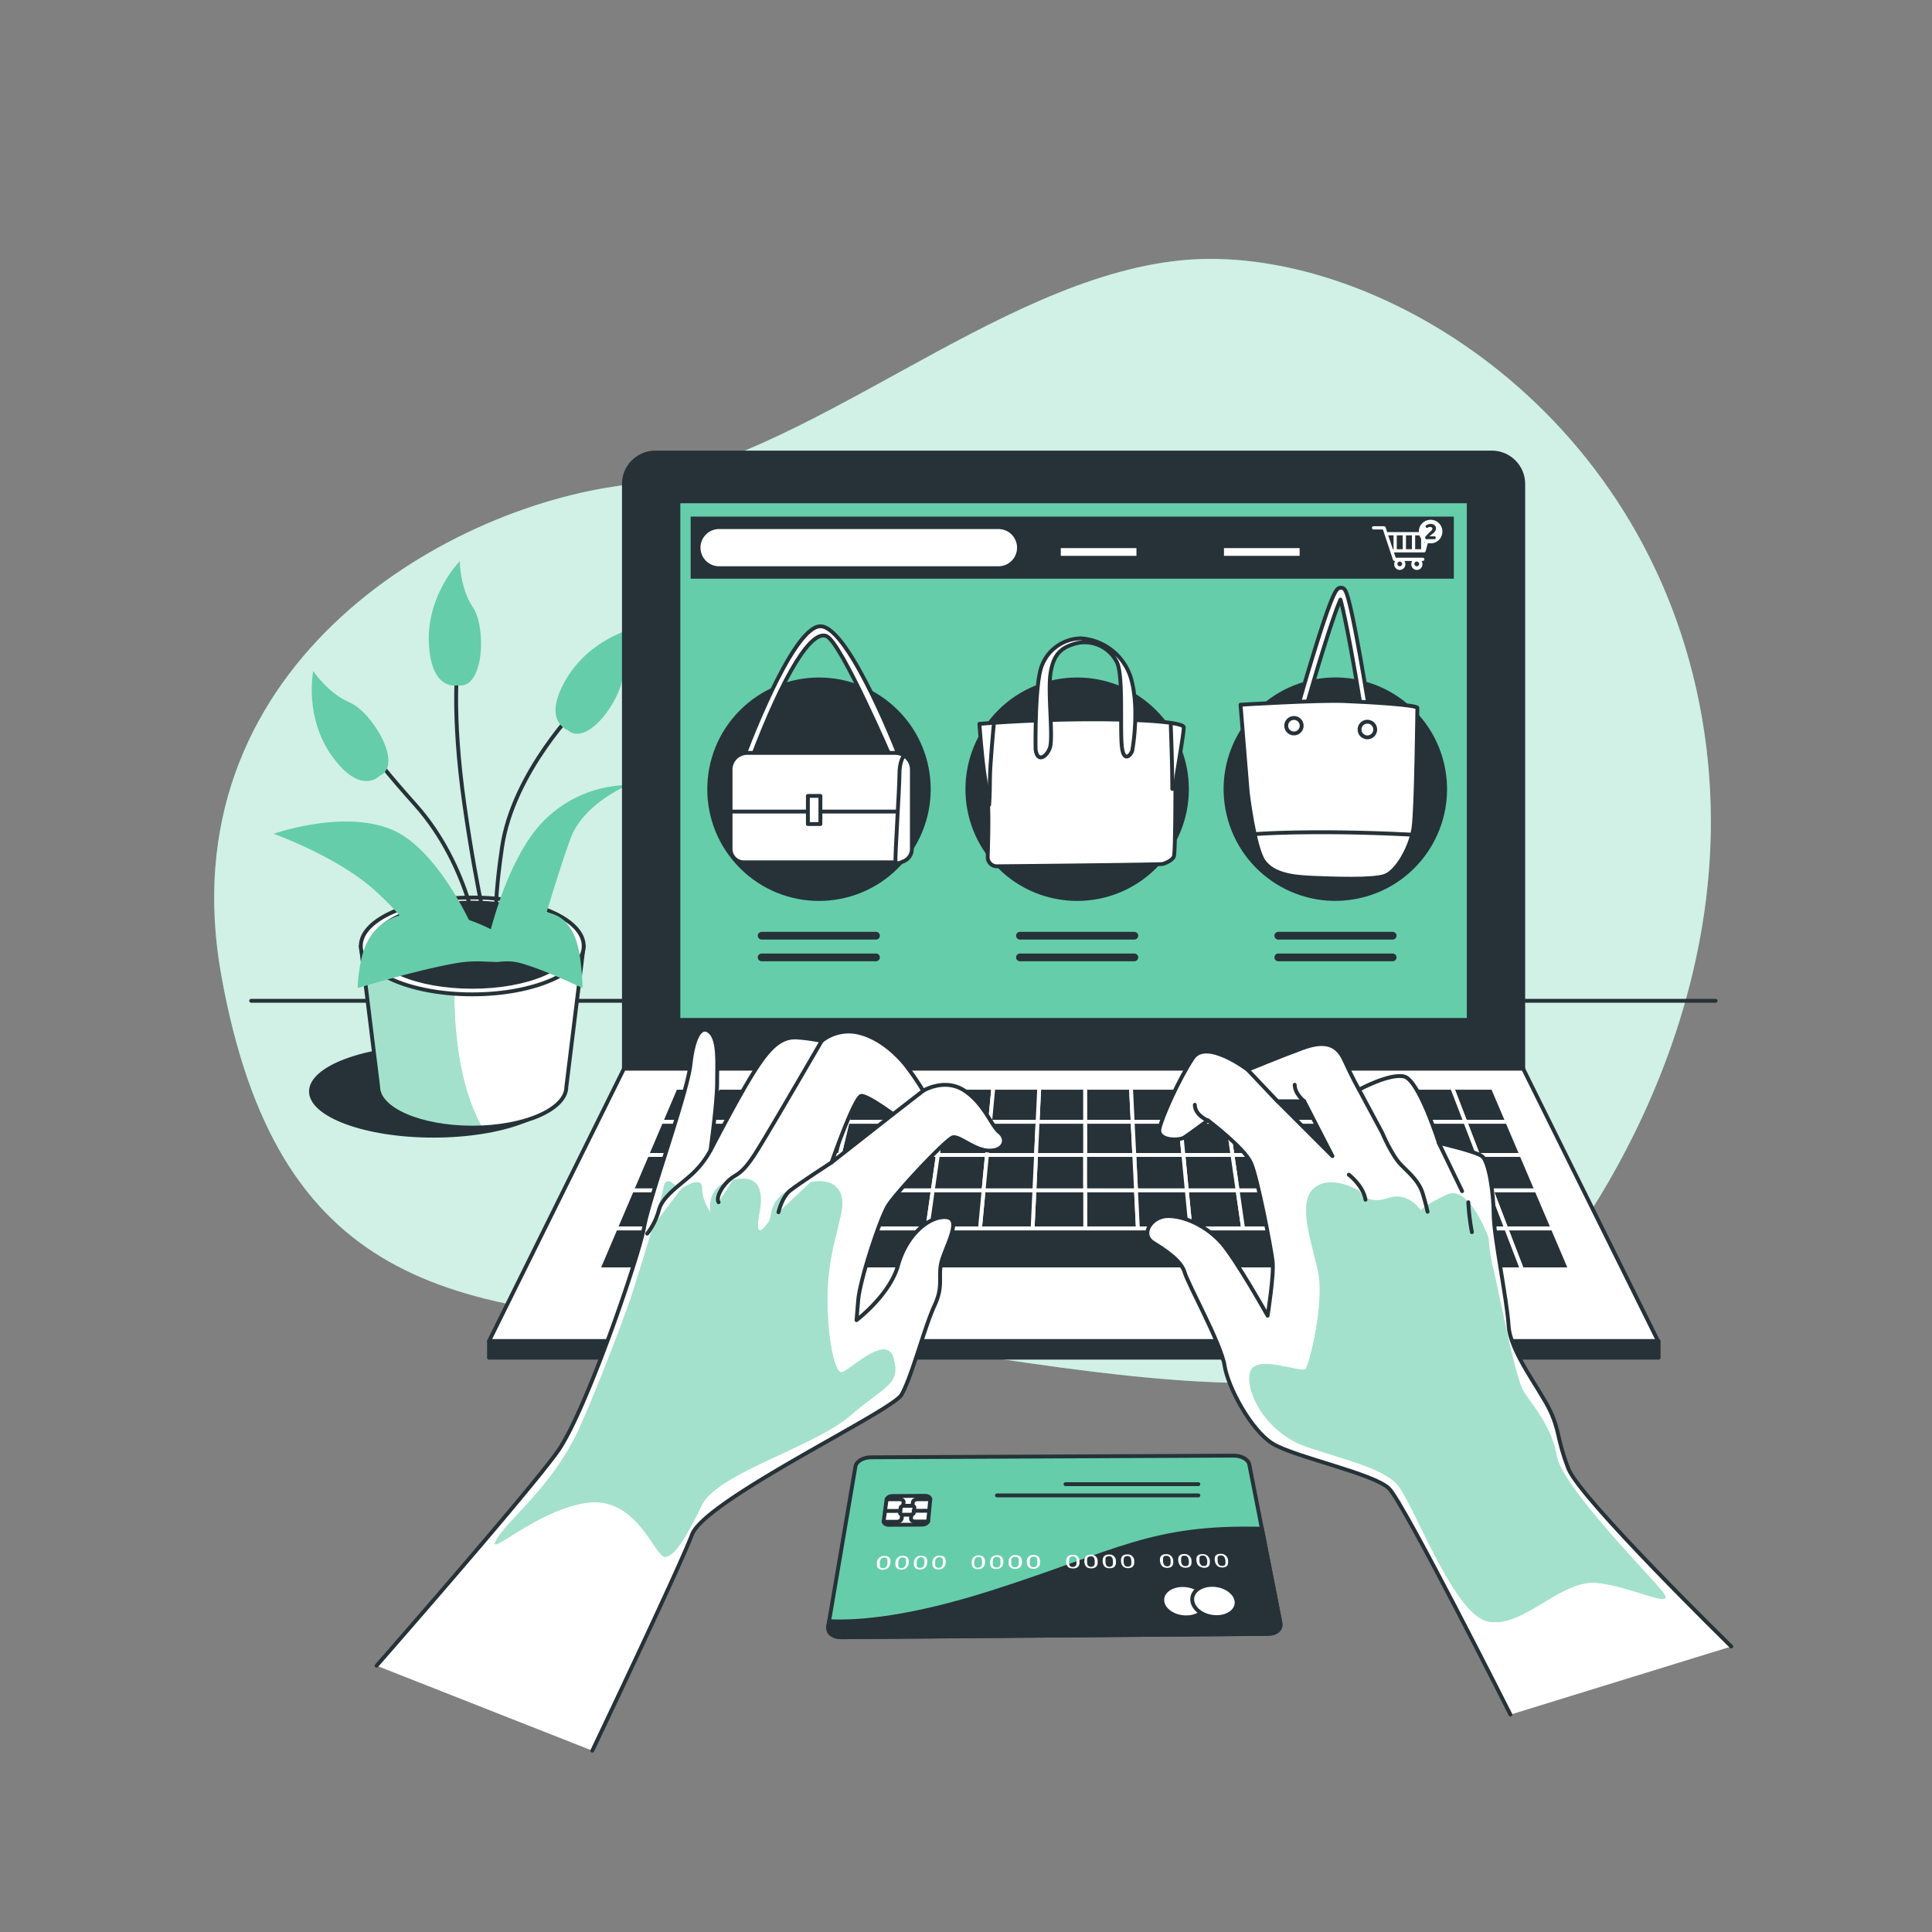 <svg xmlns="http://www.w3.org/2000/svg" xmlns:xlink="http://www.w3.org/1999/xlink" viewBox="0 0 500 500"><rect x="0" y="0" width="500" height="500" fill="#808080" stroke="none"/><defs><clipPath id="freepik--clip-path--inject-8"><path d="M93.38,244.81l4.49,36.44c0,5.84,10.9,10.58,24.35,10.58s24.35-4.74,24.35-10.58l4.49-36.44Z" style="fill:#fff;stroke:#263238;stroke-linecap:round;stroke-linejoin:round"></path></clipPath></defs><g id="freepik--background-simple--inject-8"><path d="M399.94,329.83s54.54-63.22,40.53-144.07S354.2,62.58,305.73,67.37,209,119.67,161.64,125.54,42.89,173.2,57.32,252.71,115.6,340,186.58,342.92,358,382.25,399.94,329.83Z" style="fill:#65CDAA"></path><path d="M399.94,329.83s54.54-63.22,40.53-144.07S354.2,62.58,305.73,67.37,209,119.67,161.64,125.54,42.89,173.2,57.32,252.71,115.6,340,186.58,342.92,358,382.25,399.94,329.83Z" style="fill:#fff;opacity:0.7"></path></g><g id="freepik--Desk--inject-8"><line x1="65" y1="259" x2="444" y2="259" style="fill:none;stroke:#263238;stroke-linecap:round;stroke-linejoin:round"></line></g><g id="freepik--Plant--inject-8"><ellipse cx="112.18" cy="282.46" rx="32.2" ry="11.95" style="fill:#263238"></ellipse><path d="M93.38,244.81l4.49,36.44c0,5.84,10.9,10.58,24.35,10.58s24.35-4.74,24.35-10.58l4.49-36.44Z" style="fill:#fff"></path><g style="clip-path:url(#freepik--clip-path--inject-8)"><path d="M118,244.81H93.38l4.49,36.44c0,5.84,10.9,10.58,24.35,10.58q1.31,0,2.58-.06C117.13,278.17,117,258.21,118,244.81Z" style="fill:#65CDAA"></path><path d="M118,244.81H93.38l4.49,36.44c0,5.84,10.9,10.58,24.35,10.58q1.31,0,2.58-.06C117.13,278.17,117,258.21,118,244.81Z" style="fill:#fff;opacity:0.4"></path></g><path d="M93.38,244.81l4.49,36.44c0,5.84,10.9,10.58,24.35,10.58s24.35-4.74,24.35-10.58l4.49-36.44Z" style="fill:none;stroke:#263238;stroke-linecap:round;stroke-linejoin:round"></path><ellipse cx="122.22" cy="244.81" rx="28.84" ry="12.53" style="fill:#fff;stroke:#263238;stroke-linecap:round;stroke-linejoin:round"></ellipse><ellipse cx="122.22" cy="244.48" rx="25.77" ry="10.9" style="fill:#263238;stroke:#263238;stroke-linecap:round;stroke-linejoin:round"></ellipse><path d="M124.18,245.61s-2.3-21.22-16.63-37.28-10.82-14.09-10.82-14.09" style="fill:none;stroke:#263238;stroke-linecap:round;stroke-linejoin:round"></path><path d="M150,182.52s-17.2,17.21-20.07,36.71-1,22.65-1,22.65" style="fill:none;stroke:#263238;stroke-linecap:round;stroke-linejoin:round"></path><path d="M127,244.44s-3.36-12-6.8-36.11-1.72-36.7-1.72-36.7" style="fill:none;stroke:#263238;stroke-linecap:round;stroke-linejoin:round"></path><path d="M98.22,200.8s-4.81,5.22-12.21-5-4.94-22.14-4.94-22.14,3.77,5.75,9.48,8.17S104.6,198,98.22,200.8Z" style="fill:#65CDAA"></path><path d="M118.44,177.36s-6.88,1.72-7.45-10.89,8-21.22,8-21.22,0,6.88,3.44,12S125.33,178.51,118.44,177.36Z" style="fill:#65CDAA"></path><path d="M146.83,188.89s-6.7-2.33-.27-13.19,18.34-13.36,18.34-13.36-3.77,5.76-3.72,12S152,193.62,146.83,188.89Z" style="fill:#65CDAA"></path><path d="M126.47,242.74s4.59-20.65,14.34-30.39a31.3,31.3,0,0,1,21.79-9.18s-11.47,4.59-14.91,13.76-9.2,29.25-9.2,29.25H109.85s-3.45-7.45-13.2-16.06-25.81-14.33-25.81-14.33,17.78-6.31,30.4-1.15,21.79,27,21.79,27Z" style="fill:#65CDAA"></path><path d="M130.89,242.69s-11.38-7.81-23.8-6.51-13.45,11.39-14,14.32a33.76,33.76,0,0,0-.51,5.21s16-4.88,25.86-6.51S132.44,252.13,130.89,242.69Z" style="fill:#65CDAA"></path><path d="M126.65,242.69s7.16-7.81,15-6.51,8.46,11.39,8.78,14.32a51.79,51.79,0,0,1,.33,5.21s-10.09-4.88-16.27-6.51S125.67,252.13,126.65,242.69Z" style="fill:#65CDAA"></path></g><g id="freepik--Device--inject-8"><path d="M169.61,117.12H386.07a8.14,8.14,0,0,1,8.14,8.14V276.58a0,0,0,0,1,0,0H161.47a0,0,0,0,1,0,0V125.25A8.14,8.14,0,0,1,169.61,117.12Z" style="fill:#263238;stroke:#263238;stroke-linecap:round;stroke-linejoin:round"></path><polygon points="429.11 347.07 126.56 347.07 161.47 276.58 394.2 276.58 429.11 347.07" style="fill:#fff;stroke:#263238;stroke-linecap:round;stroke-linejoin:round"></polygon><rect x="175.57" y="129.74" width="204.54" height="134.21" style="fill:#65CDAA;stroke:#263238;stroke-linecap:round;stroke-linejoin:round"></rect><circle cx="211.96" cy="204.25" r="28.91" transform="translate(-82.35 209.7) rotate(-45)" style="fill:#263238"></circle><circle cx="278.77" cy="204.25" r="28.91" transform="translate(-62.78 256.94) rotate(-45)" style="fill:#263238"></circle><circle cx="345.58" cy="204.25" r="28.91" transform="translate(-37.34 83.76) rotate(-13.12)" style="fill:#263238"></circle><path d="M192.09,196.88s12.74-34.8,20.23-34.8S233,196.47,233,196.47l-2.23.2s-12.95-30.14-16.79-32-10.93,9.1-19.63,32.17Z" style="fill:#fff;stroke:#263238;stroke-linecap:round;stroke-linejoin:round"></path><path d="M193.38,194.85h38.29a4.32,4.32,0,0,1,4.32,4.32v20.54a3.46,3.46,0,0,1-3.46,3.46h-40a3.46,3.46,0,0,1-3.46-3.46V199.18A4.32,4.32,0,0,1,193.38,194.85Z" style="fill:#fff;stroke:#263238;stroke-linecap:round;stroke-linejoin:round"></path><line x1="189.46" y1="210.03" x2="231.94" y2="210.03" style="fill:#fff;stroke:#263238;stroke-linecap:round;stroke-linejoin:round"></line><path d="M233.77,195.86s-1,1.22-1,4.66-1.21,21.65-1,22.45,1.42.21,1.42.21" style="fill:#fff;stroke:#263238;stroke-linecap:round;stroke-linejoin:round"></path><rect x="209.08" y="205.98" width="3.24" height="7.28" style="fill:#fff;stroke:#263238;stroke-linecap:round;stroke-linejoin:round"></rect><path d="M253.47,187.34s13.51-1.18,29.37-1.18,23.31,1,23.5,2-2.15,13.71-2.15,14.88,0,17.63-.39,18.61-2.16,1.76-2.94,1.95-41.91.59-43.08.59a2.35,2.35,0,0,1-2.16-2.35c0-1.17.59-14.1-.39-18.8S253.47,187.34,253.47,187.34Z" style="fill:#fff;stroke:#263238;stroke-linecap:round;stroke-linejoin:round"></path><path d="M268,193.8s-.2-15.47,1.37-20.76a11,11,0,0,1,10.38-7.83A14.54,14.54,0,0,1,292.83,176c2,7.63.39,17.23.2,18.21s-2.35,3.72-2.75-1.57.4-17.62-1.17-21.15a9.33,9.33,0,0,0-10.18-5.09c-4.12,1-6.27,2.74-7.05,7.83s.78,16.85-.2,19.39S268.35,197.32,268,193.8Z" style="fill:#fff;stroke:#263238;stroke-linecap:round;stroke-linejoin:round"></path><path d="M257.19,187.53s-1,10.38-1,14.3-.2,6.46-.2,6.46" style="fill:#fff;stroke:#263238;stroke-linecap:round;stroke-linejoin:round"></path><path d="M303,187.73s.4,10.38.4,16.45" style="fill:none;stroke:#263238;stroke-linecap:round;stroke-linejoin:round"></path><path d="M353.5,185.74a1,1,0,0,1-1-.86c-1.93-12.07-4.35-25.38-5.59-29.7-1.83,4.08-5.85,17.07-9.18,28.88a1,1,0,0,1-2-.55c0-.08,2.14-7.61,4.46-15.12,4.83-15.66,5.74-16,6.46-16.23a1.19,1.19,0,0,1,1.08.16c.53.39,1.26.92,4.14,16.84,1.39,7.68,2.61,15.32,2.62,15.4a1,1,0,0,1-.85,1.17A.66.66,0,0,1,353.5,185.74Z" style="fill:#fff;stroke:#263238;stroke-linecap:round;stroke-linejoin:round"></path><path d="M321.05,182.38s19.91-1.22,26.77-.95,19.05,1,19,1.79-.29,26-1,31-4.28,11.28-7.38,12.43-13.52.73-18.86.51-10.15-.92-12.55-4.33-4.12-17.73-4.12-17.73Z" style="fill:#fff;stroke:#263238;stroke-linecap:round;stroke-linejoin:round"></path><path d="M336.87,187.86a2,2,0,1,0-2.12,1.95A2,2,0,0,0,336.87,187.86Z" style="fill:#fff;stroke:#263238;stroke-linecap:round;stroke-linejoin:round"></path><circle cx="353.89" cy="188.81" r="2.03" transform="translate(109.58 506.93) rotate(-80.56)" style="fill:#fff;stroke:#263238;stroke-linecap:round;stroke-linejoin:round"></circle><path d="M324.53,215.88s14.3-1.21,40.47.11" style="fill:#fff;stroke:#263238;stroke-linecap:round;stroke-linejoin:round"></path><rect x="178.74" y="133.7" width="197.51" height="16.06" style="fill:#263238"></rect><line x1="274.53" y1="142.85" x2="294.11" y2="142.85" style="fill:none;stroke:#fff;stroke-miterlimit:10;stroke-width:2px"></line><line x1="316.76" y1="142.85" x2="336.34" y2="142.85" style="fill:none;stroke:#fff;stroke-miterlimit:10;stroke-width:2px"></line><path d="M370.06,137.88a.4.4,0,0,0-.33-.17H359l-.41-1.24a.42.42,0,0,0-.4-.28h-2.72a.41.41,0,0,0-.41.41.41.41,0,0,0,.41.42h2.42l2.62,7.87a.42.42,0,0,0,.4.28h.15a1.48,1.48,0,0,0-.23.77,1.44,1.44,0,1,0,2.87,0,1.39,1.39,0,0,0-.23-.77h2a1.47,1.47,0,0,0-.22.77,1.44,1.44,0,1,0,2.87,0,1.48,1.48,0,0,0-.23-.77h.32a.42.42,0,0,0,.42-.42.41.41,0,0,0-.42-.41h-7l-.46-1.38h7.8a.41.41,0,0,0,.4-.3l1.19-4.42A.42.42,0,0,0,370.06,137.88Zm-7.8,8.67a.61.61,0,1,1,.6-.61A.61.61,0,0,1,362.26,146.55Zm4.41,0a.61.61,0,1,1,.6-.61A.6.6,0,0,1,366.67,146.55Zm1.11-4.42h-1.54v-3.58h1.54Zm-3.92-3.58h1.55v3.58h-1.55Zm-.83,3.58h-1.55v-3.58H363Zm-3.76-3.58h1.38v3.58h-.19Zm9.35,2.11v-2.11h.56Z" style="fill:#fff"></path><path d="M373.29,137.62a3.05,3.05,0,1,0-3.05,3A3.06,3.06,0,0,0,373.29,137.62Z" style="fill:#fff"></path><path d="M369,139.5a.37.37,0,0,1-.14-.23.62.62,0,0,1,.16-.56l1.4-1.37a.7.7,0,0,0,.28-.51.39.39,0,0,0-.16-.32.6.6,0,0,0-.38-.12H370l-.18,0-.14.06-.15.09-.13.07a.25.25,0,0,1-.17,0,.3.3,0,0,1-.17-.11.69.69,0,0,1-.1-.19.3.3,0,0,1,0-.21.34.34,0,0,1,.16-.18,2.23,2.23,0,0,1,1.24-.33,1.31,1.31,0,0,1,.92.35,1.06,1.06,0,0,1,.35.8,1.3,1.3,0,0,1-.16.62,1.94,1.94,0,0,1-.5.59l-1.07.85h1.4a.21.21,0,0,1,.19.11.49.49,0,0,1,.07.25.6.6,0,0,1-.07.27.23.23,0,0,1-.19.11h-2A.36.36,0,0,1,369,139.5Z" style="fill:#263238"></path><path d="M258.4,146.55H186.1a4.81,4.81,0,0,1-4.81-4.82h0a4.81,4.81,0,0,1,4.81-4.81h72.3a4.81,4.81,0,0,1,4.81,4.81h0A4.81,4.81,0,0,1,258.4,146.55Z" style="fill:#fff"></path><line x1="197.11" y1="242.16" x2="226.71" y2="242.16" style="fill:none;stroke:#263238;stroke-linecap:round;stroke-linejoin:round;stroke-width:2px"></line><line x1="197.11" y1="247.77" x2="226.71" y2="247.77" style="fill:none;stroke:#263238;stroke-linecap:round;stroke-linejoin:round;stroke-width:2px"></line><line x1="263.96" y1="242.16" x2="293.57" y2="242.16" style="fill:none;stroke:#263238;stroke-linecap:round;stroke-linejoin:round;stroke-width:2px"></line><line x1="263.96" y1="247.77" x2="293.57" y2="247.77" style="fill:none;stroke:#263238;stroke-linecap:round;stroke-linejoin:round;stroke-width:2px"></line><line x1="330.82" y1="242.16" x2="360.42" y2="242.16" style="fill:none;stroke:#263238;stroke-linecap:round;stroke-linejoin:round;stroke-width:2px"></line><line x1="330.82" y1="247.77" x2="360.42" y2="247.77" style="fill:none;stroke:#263238;stroke-linecap:round;stroke-linejoin:round;stroke-width:2px"></line><polygon points="268.13 298.9 268.53 290.31 256.24 290.31 255.42 298.9 268.13 298.9" style="fill:#263238;stroke:#fff;stroke-linecap:round;stroke-linejoin:round"></polygon><polygon points="293.55 298.9 293.13 290.31 280.83 290.31 280.84 298.9 293.55 298.9" style="fill:#263238;stroke:#fff;stroke-linecap:round;stroke-linejoin:round"></polygon><polygon points="359.74 308.08 372.88 308.08 369.8 298.9 357.09 298.9 359.74 308.08" style="fill:#263238;stroke:#fff;stroke-linecap:round;stroke-linejoin:round"></polygon><polygon points="255.42 298.9 256.24 290.31 243.94 290.31 242.72 298.9 255.42 298.9" style="fill:#263238;stroke:#fff;stroke-linecap:round;stroke-linejoin:round"></polygon><polygon points="230.01 298.9 231.64 290.31 219.35 290.31 217.3 298.9 230.01 298.9" style="fill:#263238;stroke:#fff;stroke-linecap:round;stroke-linejoin:round"></polygon><polygon points="344.38 298.9 342.32 290.31 330.02 290.31 331.67 298.9 344.38 298.9" style="fill:#263238;stroke:#fff;stroke-linecap:round;stroke-linejoin:round"></polygon><polygon points="357.09 298.9 354.61 290.31 342.32 290.31 344.38 298.9 357.09 298.9" style="fill:#263238;stroke:#fff;stroke-linecap:round;stroke-linejoin:round"></polygon><polygon points="217.3 298.9 219.35 290.31 207.05 290.31 204.59 298.9 217.3 298.9" style="fill:#263238;stroke:#fff;stroke-linecap:round;stroke-linejoin:round"></polygon><polygon points="306.26 298.9 305.43 290.31 293.13 290.31 293.55 298.9 306.26 298.9" style="fill:#263238;stroke:#fff;stroke-linecap:round;stroke-linejoin:round"></polygon><polygon points="369.8 298.9 366.91 290.31 354.61 290.31 357.09 298.9 369.8 298.9" style="fill:#263238;stroke:#fff;stroke-linecap:round;stroke-linejoin:round"></polygon><polygon points="331.67 298.9 330.02 290.31 317.72 290.31 318.96 298.9 331.67 298.9" style="fill:#263238;stroke:#fff;stroke-linecap:round;stroke-linejoin:round"></polygon><polygon points="318.96 298.9 317.72 290.31 305.43 290.31 306.26 298.9 318.96 298.9" style="fill:#263238;stroke:#fff;stroke-linecap:round;stroke-linejoin:round"></polygon><polygon points="280.84 298.9 280.83 290.31 268.53 290.31 268.13 298.9 280.84 298.9" style="fill:#263238;stroke:#fff;stroke-linecap:round;stroke-linejoin:round"></polygon><polygon points="191.88 298.9 179.17 298.9 175.66 308.08 188.81 308.08 191.88 298.9" style="fill:#263238;stroke:#fff;stroke-linecap:round;stroke-linejoin:round"></polygon><polygon points="194.75 290.31 182.46 290.31 179.17 298.9 191.88 298.9 194.75 290.31" style="fill:#263238;stroke:#fff;stroke-linecap:round;stroke-linejoin:round"></polygon><polygon points="204.59 298.9 207.05 290.31 194.75 290.31 191.88 298.9 204.59 298.9" style="fill:#263238;stroke:#fff;stroke-linecap:round;stroke-linejoin:round"></polygon><polygon points="171.9 317.92 167.86 328.5 181.99 328.5 185.52 317.92 171.9 317.92" style="fill:#263238;stroke:#fff;stroke-linecap:round;stroke-linejoin:round"></polygon><polygon points="188.81 308.08 175.66 308.08 171.9 317.92 185.52 317.92 188.81 308.08" style="fill:#263238;stroke:#fff;stroke-linecap:round;stroke-linejoin:round"></polygon><polygon points="185.52 317.92 181.99 328.5 196.12 328.5 199.14 317.92 185.52 317.92" style="fill:#263238;stroke:#fff;stroke-linecap:round;stroke-linejoin:round"></polygon><polygon points="242.72 298.9 243.94 290.31 231.64 290.31 230.01 298.9 242.72 298.9" style="fill:#263238;stroke:#fff;stroke-linecap:round;stroke-linejoin:round"></polygon><polygon points="241.4 308.08 242.72 298.9 230.01 298.9 228.26 308.08 241.4 308.08" style="fill:#263238;stroke:#fff;stroke-linecap:round;stroke-linejoin:round"></polygon><polygon points="228.26 308.08 230.01 298.9 217.3 298.9 215.11 308.08 228.26 308.08" style="fill:#263238;stroke:#fff;stroke-linecap:round;stroke-linejoin:round"></polygon><polygon points="254.55 308.08 255.42 298.9 242.72 298.9 241.4 308.08 254.55 308.08" style="fill:#263238;stroke:#fff;stroke-linecap:round;stroke-linejoin:round"></polygon><polygon points="204.59 298.9 191.88 298.9 188.81 308.08 201.96 308.08 204.59 298.9" style="fill:#263238;stroke:#fff;stroke-linecap:round;stroke-linejoin:round"></polygon><polygon points="362.57 317.92 376.19 317.92 372.88 308.08 359.74 308.08 362.57 317.92" style="fill:#263238;stroke:#fff;stroke-linecap:round;stroke-linejoin:round"></polygon><polygon points="215.11 308.08 217.3 298.9 204.59 298.9 201.96 308.08 215.11 308.08" style="fill:#263238;stroke:#fff;stroke-linecap:round;stroke-linejoin:round"></polygon><polygon points="188.81 308.08 185.52 317.92 199.14 317.92 201.96 308.08 188.81 308.08" style="fill:#263238;stroke:#fff;stroke-linecap:round;stroke-linejoin:round"></polygon><polygon points="333.44 308.08 331.67 298.9 318.96 298.9 320.29 308.08 333.44 308.08" style="fill:#263238;stroke:#fff;stroke-linecap:round;stroke-linejoin:round"></polygon><polygon points="320.29 308.08 318.96 298.9 306.26 298.9 307.14 308.08 320.29 308.08" style="fill:#263238;stroke:#fff;stroke-linecap:round;stroke-linejoin:round"></polygon><polygon points="359.74 308.08 357.09 298.9 344.38 298.9 346.59 308.08 359.74 308.08" style="fill:#263238;stroke:#fff;stroke-linecap:round;stroke-linejoin:round"></polygon><polygon points="280.85 308.08 280.84 298.9 268.13 298.9 267.7 308.08 280.85 308.08" style="fill:#263238;stroke:#fff;stroke-linecap:round;stroke-linejoin:round"></polygon><polygon points="307.14 308.08 306.26 298.9 293.55 298.9 294 308.08 307.14 308.08" style="fill:#263238;stroke:#fff;stroke-linecap:round;stroke-linejoin:round"></polygon><polygon points="294 308.08 293.55 298.9 280.84 298.9 280.85 308.08 294 308.08" style="fill:#263238;stroke:#fff;stroke-linecap:round;stroke-linejoin:round"></polygon><polygon points="267.7 308.08 268.13 298.9 255.42 298.9 254.55 308.08 267.7 308.08" style="fill:#263238;stroke:#fff;stroke-linecap:round;stroke-linejoin:round"></polygon><polygon points="307.14 308.08 308.1 317.92 321.71 317.92 320.29 308.08 307.14 308.08" style="fill:#263238;stroke:#fff;stroke-linecap:round;stroke-linejoin:round"></polygon><polygon points="320.29 308.08 321.71 317.92 335.33 317.92 333.44 308.08 320.29 308.08" style="fill:#263238;stroke:#fff;stroke-linecap:round;stroke-linejoin:round"></polygon><polygon points="201.96 308.08 199.14 317.92 212.76 317.92 215.11 308.08 201.96 308.08" style="fill:#263238;stroke:#fff;stroke-linecap:round;stroke-linejoin:round"></polygon><polygon points="333.44 308.08 335.33 317.92 348.95 317.92 346.59 308.08 333.44 308.08" style="fill:#263238;stroke:#fff;stroke-linecap:round;stroke-linejoin:round"></polygon><polygon points="280.85 308.08 280.86 317.92 294.48 317.92 294 308.08 280.85 308.08" style="fill:#263238;stroke:#fff;stroke-linecap:round;stroke-linejoin:round"></polygon><polygon points="346.59 308.08 348.95 317.92 362.57 317.92 359.74 308.08 346.59 308.08" style="fill:#263238;stroke:#fff;stroke-linecap:round;stroke-linejoin:round"></polygon><polygon points="294 308.08 294.48 317.92 308.1 317.92 307.14 308.08 294 308.08" style="fill:#263238;stroke:#fff;stroke-linecap:round;stroke-linejoin:round"></polygon><polygon points="228.26 308.08 226.38 317.92 240 317.92 241.4 308.08 228.26 308.08" style="fill:#263238;stroke:#fff;stroke-linecap:round;stroke-linejoin:round"></polygon><polygon points="215.11 308.08 212.76 317.92 226.38 317.92 228.26 308.08 215.11 308.08" style="fill:#263238;stroke:#fff;stroke-linecap:round;stroke-linejoin:round"></polygon><polygon points="267.7 308.08 267.24 317.92 280.86 317.92 280.85 308.08 267.7 308.08" style="fill:#263238;stroke:#fff;stroke-linecap:round;stroke-linejoin:round"></polygon><polygon points="254.55 308.08 253.62 317.92 267.24 317.92 267.7 308.08 254.55 308.08" style="fill:#263238;stroke:#fff;stroke-linecap:round;stroke-linejoin:round"></polygon><polygon points="241.4 308.08 240 317.92 253.62 317.92 254.55 308.08 241.4 308.08" style="fill:#263238;stroke:#fff;stroke-linecap:round;stroke-linejoin:round"></polygon><polygon points="346.59 308.08 344.38 298.9 331.67 298.9 333.44 308.08 346.59 308.08" style="fill:#263238;stroke:#fff;stroke-linecap:round;stroke-linejoin:round"></polygon><polygon points="194.75 290.31 197.69 281.51 185.81 281.51 182.46 290.31 194.75 290.31" style="fill:#263238;stroke:#fff;stroke-linecap:round;stroke-linejoin:round"></polygon><polygon points="182.46 290.31 171.1 290.31 167.44 298.9 179.17 298.9 182.46 290.31" style="fill:#263238;stroke:#fff;stroke-linecap:round;stroke-linejoin:round"></polygon><polygon points="185.81 281.51 174.85 281.51 171.1 290.31 182.46 290.31 185.81 281.51" style="fill:#263238;stroke:#fff;stroke-linecap:round;stroke-linejoin:round"></polygon><polygon points="179.17 298.9 167.44 298.9 163.53 308.08 175.66 308.08 179.17 298.9" style="fill:#263238;stroke:#fff;stroke-linecap:round;stroke-linejoin:round"></polygon><polygon points="175.66 308.08 163.53 308.08 159.33 317.92 171.9 317.92 175.66 308.08" style="fill:#263238;stroke:#fff;stroke-linecap:round;stroke-linejoin:round"></polygon><polygon points="171.9 317.92 159.33 317.92 154.82 328.5 167.86 328.5 171.9 317.92" style="fill:#263238;stroke:#fff;stroke-linecap:round;stroke-linejoin:round"></polygon><polygon points="382.5 298.9 386.03 308.08 397.66 308.08 393.75 298.9 382.5 298.9" style="fill:#263238;stroke:#fff;stroke-linecap:round;stroke-linejoin:round"></polygon><polygon points="389.81 317.92 401.86 317.92 397.66 308.08 386.03 308.08 389.81 317.92" style="fill:#263238;stroke:#fff;stroke-linecap:round;stroke-linejoin:round"></polygon><polygon points="393.87 328.5 406.37 328.5 401.86 317.92 389.81 317.92 393.87 328.5" style="fill:#263238;stroke:#fff;stroke-linecap:round;stroke-linejoin:round"></polygon><polygon points="293.13 290.31 292.7 281.51 280.82 281.51 280.83 290.31 293.13 290.31" style="fill:#263238;stroke:#fff;stroke-linecap:round;stroke-linejoin:round"></polygon><polygon points="382.5 298.9 393.75 298.9 390.09 290.31 379.21 290.31 382.5 298.9" style="fill:#263238;stroke:#fff;stroke-linecap:round;stroke-linejoin:round"></polygon><polygon points="376.19 317.92 389.81 317.92 386.03 308.08 372.88 308.08 376.19 317.92" style="fill:#263238;stroke:#fff;stroke-linecap:round;stroke-linejoin:round"></polygon><polygon points="207.05 290.31 209.57 281.51 197.69 281.51 194.75 290.31 207.05 290.31" style="fill:#263238;stroke:#fff;stroke-linecap:round;stroke-linejoin:round"></polygon><polygon points="366.91 290.31 369.8 298.9 382.5 298.9 379.21 290.31 366.91 290.31" style="fill:#263238;stroke:#fff;stroke-linecap:round;stroke-linejoin:round"></polygon><polygon points="390.09 290.31 386.34 281.51 375.83 281.51 379.21 290.31 390.09 290.31" style="fill:#263238;stroke:#fff;stroke-linecap:round;stroke-linejoin:round"></polygon><polygon points="379.21 290.31 375.83 281.51 363.96 281.51 366.91 290.31 379.21 290.31" style="fill:#263238;stroke:#fff;stroke-linecap:round;stroke-linejoin:round"></polygon><polygon points="335.33 317.92 337.37 328.5 351.49 328.5 348.95 317.92 335.33 317.92" style="fill:#263238;stroke:#fff;stroke-linecap:round;stroke-linejoin:round"></polygon><polygon points="379.74 328.5 393.87 328.5 389.81 317.92 376.19 317.92 379.74 328.5" style="fill:#263238;stroke:#fff;stroke-linecap:round;stroke-linejoin:round"></polygon><polygon points="366.91 290.31 363.96 281.51 352.08 281.51 354.61 290.31 366.91 290.31" style="fill:#263238;stroke:#fff;stroke-linecap:round;stroke-linejoin:round"></polygon><polygon points="362.57 317.92 365.62 328.5 379.74 328.5 376.19 317.92 362.57 317.92" style="fill:#263238;stroke:#fff;stroke-linecap:round;stroke-linejoin:round"></polygon><polygon points="348.95 317.92 351.49 328.5 365.62 328.5 362.57 317.92 348.95 317.92" style="fill:#263238;stroke:#fff;stroke-linecap:round;stroke-linejoin:round"></polygon><polygon points="372.88 308.08 386.03 308.08 382.5 298.9 369.8 298.9 372.88 308.08" style="fill:#263238;stroke:#fff;stroke-linecap:round;stroke-linejoin:round"></polygon><polygon points="256.24 290.31 257.07 281.51 245.19 281.51 243.94 290.31 256.24 290.31" style="fill:#263238;stroke:#fff;stroke-linecap:round;stroke-linejoin:round"></polygon><polygon points="354.61 290.31 352.08 281.51 340.2 281.51 342.32 290.31 354.61 290.31" style="fill:#263238;stroke:#fff;stroke-linecap:round;stroke-linejoin:round"></polygon><polygon points="243.94 290.31 245.19 281.51 233.32 281.51 231.64 290.31 243.94 290.31" style="fill:#263238;stroke:#fff;stroke-linecap:round;stroke-linejoin:round"></polygon><polygon points="280.83 290.31 280.82 281.51 268.95 281.51 268.53 290.31 280.83 290.31" style="fill:#263238;stroke:#fff;stroke-linecap:round;stroke-linejoin:round"></polygon><polygon points="231.64 290.31 233.32 281.51 221.44 281.51 219.35 290.31 231.64 290.31" style="fill:#263238;stroke:#fff;stroke-linecap:round;stroke-linejoin:round"></polygon><polygon points="219.35 290.31 221.44 281.51 209.57 281.51 207.05 290.31 219.35 290.31" style="fill:#263238;stroke:#fff;stroke-linecap:round;stroke-linejoin:round"></polygon><polygon points="268.53 290.31 268.95 281.51 257.07 281.51 256.24 290.31 268.53 290.31" style="fill:#263238;stroke:#fff;stroke-linecap:round;stroke-linejoin:round"></polygon><polygon points="342.32 290.31 340.2 281.51 328.33 281.51 330.02 290.31 342.32 290.31" style="fill:#263238;stroke:#fff;stroke-linecap:round;stroke-linejoin:round"></polygon><polygon points="330.02 290.31 328.33 281.51 316.45 281.51 317.72 290.31 330.02 290.31" style="fill:#263238;stroke:#fff;stroke-linecap:round;stroke-linejoin:round"></polygon><polygon points="305.43 290.31 304.57 281.51 292.7 281.51 293.13 290.31 305.43 290.31" style="fill:#263238;stroke:#fff;stroke-linecap:round;stroke-linejoin:round"></polygon><polygon points="335.33 317.92 321.71 317.92 308.1 317.92 294.48 317.92 280.86 317.92 267.24 317.92 253.62 317.92 240 317.92 226.38 317.92 212.76 317.92 199.14 317.92 196.12 328.5 210.24 328.5 224.37 328.5 238.49 328.5 252.62 328.5 266.74 328.5 280.87 328.5 294.99 328.5 309.12 328.5 323.24 328.5 337.37 328.5 335.33 317.92" style="fill:#263238;stroke:#fff;stroke-linecap:round;stroke-linejoin:round"></polygon><polygon points="317.72 290.31 316.45 281.51 304.57 281.51 305.43 290.31 317.72 290.31" style="fill:#263238;stroke:#fff;stroke-linecap:round;stroke-linejoin:round"></polygon><rect x="126.56" y="347.07" width="302.69" height="4.3" style="fill:#263238;stroke:#263238;stroke-linecap:round;stroke-linejoin:round"></rect></g><g id="freepik--credit-card--inject-8"><path d="M327.73,422.85l-109.63.87c-2.34,0-4-1.38-3.71-3.11l7-41.1c.22-1.3,2-2.35,4-2.36l93.93-.43c2,0,3.77,1,4,2.31l8,40.69C331.63,421.42,330,422.84,327.73,422.85Z" style="fill:#65CDAA;stroke:#263238;stroke-linecap:round;stroke-linejoin:round"></path><line x1="275.75" y1="384.1" x2="310.14" y2="384.1" style="fill:none;stroke:#263238;stroke-linecap:round;stroke-linejoin:round"></line><line x1="258.01" y1="387.01" x2="310.14" y2="387.01" style="fill:none;stroke:#263238;stroke-linecap:round;stroke-linejoin:round"></line><path d="M256.59,412.13c-20.86,6.64-34.22,7.82-42,7.43l-.25,1.48c-.25,1.49,1.18,2.7,3.19,2.68l110.8-.87c2,0,3.35-1.23,3.06-2.71l-4.79-24.5C297.66,394.9,289.3,401.73,256.59,412.13Z" style="fill:#263238;stroke:#263238;stroke-linecap:round;stroke-linejoin:round"></path><path d="M238.67,394.57l-8.65.05c-.81,0-1.4-.44-1.32-1l.74-5.5c.08-.52.77-.95,1.55-.95l8.44-.05c.78,0,1.37.42,1.32.94l-.53,5.49C240.17,394.11,239.47,394.56,238.67,394.57Z" style="fill:#fff;stroke:#263238;stroke-linecap:round;stroke-linejoin:round"></path><path d="M235.72,392h-2.14c-.39,0-.68-.21-.65-.47l.17-1.36c0-.26.37-.47.75-.47H236c.39,0,.68.21.65.46l-.15,1.36C236.45,391.76,236.11,392,235.72,392Z" style="fill:#fff;stroke:#263238;stroke-linecap:round;stroke-linejoin:round"></path><path d="M229.46,388l3.32,0c.64,0,1.12.34,1.07.78l-.11.92" style="fill:none;stroke:#263238;stroke-linecap:round;stroke-linejoin:round"></path><path d="M240.77,388l-3.27,0c-.65,0-1.21.35-1.26.78l-.1.93" style="fill:none;stroke:#263238;stroke-linecap:round;stroke-linejoin:round"></path><path d="M228.67,393.84l3.38,0c.66,0,1.24-.37,1.29-.82l.11-.94" style="fill:none;stroke:#263238;stroke-linecap:round;stroke-linejoin:round"></path><path d="M240.2,393.77l-3.33,0c-.66,0-1.16-.35-1.11-.8l.11-.95" style="fill:none;stroke:#263238;stroke-linecap:round;stroke-linejoin:round"></path><line x1="229.07" y1="391.04" x2="232.99" y2="391.02" style="fill:none;stroke:#263238;stroke-linecap:round;stroke-linejoin:round"></line><line x1="236.44" y1="391" x2="240.35" y2="390.98" style="fill:none;stroke:#263238;stroke-linecap:round;stroke-linejoin:round"></line><path d="M227.77,406.16a1.48,1.48,0,0,1-.47-.26,1.2,1.2,0,0,1-.26-.4,1.64,1.64,0,0,1-.1-.49,2.58,2.58,0,0,1,0-.54,1.81,1.81,0,0,1,2-1.78c1.14,0,1.64.58,1.49,1.76a3,3,0,0,1-.11.54,1.92,1.92,0,0,1-.23.48,1.62,1.62,0,0,1-.37.41,1.76,1.76,0,0,1-.53.27,2.72,2.72,0,0,1-.72.1A2.31,2.31,0,0,1,227.77,406.16Zm1.09-.35a1.46,1.46,0,0,0,.28-.13,1.19,1.19,0,0,0,.2-.19,1.11,1.11,0,0,0,.16-.24,1.28,1.28,0,0,0,.1-.26c0-.1.05-.19.07-.27a1.93,1.93,0,0,0,0-.27c0-.1,0-.19,0-.27v-.27a1.93,1.93,0,0,0,0-.27,1,1,0,0,0-.09-.22.74.74,0,0,0-.16-.19.9.9,0,0,0-.24-.11.88.88,0,0,0-.33,0,1.29,1.29,0,0,0-.35,0,1.11,1.11,0,0,0-.27.12.89.89,0,0,0-.2.19.72.72,0,0,0-.15.22,1.69,1.69,0,0,0-.11.27,1.8,1.8,0,0,0-.07.27,2.33,2.33,0,0,0,0,.28l0,.26V405a1.93,1.93,0,0,0,0,.27,1.09,1.09,0,0,0,.09.23.58.58,0,0,0,.15.19.9.9,0,0,0,.24.12.94.94,0,0,0,.34,0A1.25,1.25,0,0,0,228.86,405.81Z" style="fill:#fff"></path><path d="M232.58,406.12a1.11,1.11,0,0,1-.47-.26,1,1,0,0,1-.27-.4,1.53,1.53,0,0,1-.11-.48,2.53,2.53,0,0,1,0-.54,1.78,1.78,0,0,1,1.93-1.78c1.15,0,1.65.57,1.52,1.76a3,3,0,0,1-.1.54,2.1,2.1,0,0,1-.23.48,2,2,0,0,1-.35.41,1.64,1.64,0,0,1-.53.26,2.36,2.36,0,0,1-.72.11A2,2,0,0,1,232.58,406.12Zm1.08-.35a1,1,0,0,0,.28-.12,1,1,0,0,0,.2-.2,1.14,1.14,0,0,0,.15-.23,1.57,1.57,0,0,0,.1-.26c0-.1.05-.19.07-.27l0-.27q0-.15,0-.27a2.72,2.72,0,0,0,0-.28,2,2,0,0,0,0-.26.72.72,0,0,0-.1-.22.58.58,0,0,0-.16-.19.9.9,0,0,0-.24-.11.88.88,0,0,0-.33,0,1.29,1.29,0,0,0-.35,0,.89.89,0,0,0-.26.12.76.76,0,0,0-.21.19,1.43,1.43,0,0,0-.15.22c0,.08-.07.17-.1.27s0,.19-.07.27,0,.18,0,.28a2.46,2.46,0,0,0,0,.26V405a1.93,1.93,0,0,0,0,.27.89.89,0,0,0,.1.23.7.7,0,0,0,.15.19.83.83,0,0,0,.25.12,1.18,1.18,0,0,0,.34,0A.93.93,0,0,0,233.66,405.77Z" style="fill:#fff"></path><path d="M237.38,406.09a1.18,1.18,0,0,1-.47-.26,1,1,0,0,1-.27-.4,1.31,1.31,0,0,1-.12-.48,2.48,2.48,0,0,1,0-.54,1.74,1.74,0,0,1,1.9-1.78c1.14,0,1.66.57,1.55,1.76a3,3,0,0,1-.1.54,2.5,2.5,0,0,1-.21.48,1.54,1.54,0,0,1-.36.4,1.59,1.59,0,0,1-.52.27,2.25,2.25,0,0,1-.71.11A2.11,2.11,0,0,1,237.38,406.09Zm1.08-.35a.85.85,0,0,0,.27-.12,1,1,0,0,0,.21-.2,1.09,1.09,0,0,0,.14-.23,2,2,0,0,0,.1-.26q0-.15.06-.27l0-.27c0-.1,0-.19,0-.27a2.72,2.72,0,0,0,0-.28,1.09,1.09,0,0,0-.05-.26.72.72,0,0,0-.1-.22.49.49,0,0,0-.16-.19.76.76,0,0,0-.24-.11,1.16,1.16,0,0,0-.34-.05,1.74,1.74,0,0,0-.34.05.89.89,0,0,0-.26.12.86.86,0,0,0-.2.18,1.5,1.5,0,0,0-.15.23,2,2,0,0,0-.1.26,1.57,1.57,0,0,0-.06.28,2.09,2.09,0,0,0,0,.28c0,.09,0,.18,0,.26a2.62,2.62,0,0,0,0,.27,1.93,1.93,0,0,0,0,.27,1.46,1.46,0,0,0,.1.23.69.69,0,0,0,.16.18.84.84,0,0,0,.25.13,1.18,1.18,0,0,0,.34,0A1.21,1.21,0,0,0,238.46,405.74Z" style="fill:#fff"></path><path d="M242.18,406.06a1.18,1.18,0,0,1-.47-.26,1.15,1.15,0,0,1-.28-.4,1.72,1.72,0,0,1-.13-.48,4.86,4.86,0,0,1,0-.54,1.72,1.72,0,0,1,1.88-1.78c1.14,0,1.67.57,1.57,1.76a2.17,2.17,0,0,1-.09.53,1.87,1.87,0,0,1-.2.49,1.51,1.51,0,0,1-.35.4,1.7,1.7,0,0,1-.52.27,2.58,2.58,0,0,1-.71.11A2.11,2.11,0,0,1,242.18,406.06Zm1.08-.35a.84.84,0,0,0,.27-.13.89.89,0,0,0,.2-.19c.05-.08.1-.15.14-.23l.09-.26q0-.15.06-.27l0-.27c0-.1,0-.19,0-.28a2.62,2.62,0,0,0,0-.27,2,2,0,0,0-.06-.26.62.62,0,0,0-.1-.22.6.6,0,0,0-.16-.19.64.64,0,0,0-.25-.11,1.14,1.14,0,0,0-.33,0,1.29,1.29,0,0,0-.35,0,.89.89,0,0,0-.26.12,1.12,1.12,0,0,0-.2.18c-.05.08-.1.15-.14.23l-.09.26a1.57,1.57,0,0,0-.06.28q0,.12,0,.27c0,.1,0,.19,0,.27a2.62,2.62,0,0,0,0,.27,1.5,1.5,0,0,0,.05.26.94.94,0,0,0,.1.23.63.63,0,0,0,.17.19.67.67,0,0,0,.24.12.93.93,0,0,0,.34.05A1.29,1.29,0,0,0,243.26,405.71Z" style="fill:#fff"></path><path d="M252.4,406a1.22,1.22,0,0,1-.48-.26,1.18,1.18,0,0,1-.29-.4,1.58,1.58,0,0,1-.15-.48,2.39,2.39,0,0,1,0-.54,1.65,1.65,0,0,1,1.81-1.78c1.14,0,1.68.58,1.63,1.76a3.06,3.06,0,0,1-.07.54,1.92,1.92,0,0,1-.19.48,1.44,1.44,0,0,1-.33.4,1.76,1.76,0,0,1-.51.27,2.25,2.25,0,0,1-.71.11A2.11,2.11,0,0,1,252.4,406Zm1.06-.35a1,1,0,0,0,.27-.12,1.21,1.21,0,0,0,.19-.2,1,1,0,0,0,.13-.23,1.58,1.58,0,0,0,.09-.26c0-.1,0-.19,0-.27a2.13,2.13,0,0,0,0-.27,2.62,2.62,0,0,0,0-.27,2.45,2.45,0,0,0,0-.27c0-.1,0-.19-.06-.26a1.63,1.63,0,0,0-.11-.23.77.77,0,0,0-.18-.18.73.73,0,0,0-.25-.12,1.11,1.11,0,0,0-.33,0,1.16,1.16,0,0,0-.34.05,1.27,1.27,0,0,0-.26.11.85.85,0,0,0-.19.19.76.76,0,0,0-.13.23,1.31,1.31,0,0,0-.09.26c0,.1,0,.19-.05.27a2.46,2.46,0,0,0,0,.28,2.35,2.35,0,0,0,0,.26,2.45,2.45,0,0,0,0,.27,1.07,1.07,0,0,0,.06.27,1,1,0,0,0,.11.23.77.77,0,0,0,.17.19.73.73,0,0,0,.25.12,1.18,1.18,0,0,0,.34,0A1.21,1.21,0,0,0,253.46,405.64Z" style="fill:#fff"></path><path d="M257.19,406a1.34,1.34,0,0,1-.49-.26,1.18,1.18,0,0,1-.29-.4,1.34,1.34,0,0,1-.15-.48,2.31,2.31,0,0,1,0-.54A1.62,1.62,0,0,1,258,402.5c1.14,0,1.69.58,1.65,1.76a2.13,2.13,0,0,1-.24,1,1.44,1.44,0,0,1-.33.4,1.58,1.58,0,0,1-.5.27,2.58,2.58,0,0,1-.71.11A2.15,2.15,0,0,1,257.19,406Zm1.06-.35a.71.71,0,0,0,.26-.13.69.69,0,0,0,.19-.19,1,1,0,0,0,.13-.23,2,2,0,0,0,.08-.26c0-.1,0-.19,0-.27s0-.17,0-.27V404a2.48,2.48,0,0,0,0-.27,1.43,1.43,0,0,0-.06-.26,1,1,0,0,0-.12-.23.73.73,0,0,0-.17-.18.83.83,0,0,0-.25-.12,1.18,1.18,0,0,0-.34,0,1.22,1.22,0,0,0-.34,0,1.17,1.17,0,0,0-.25.12.69.69,0,0,0-.19.19.85.85,0,0,0-.13.22,1.73,1.73,0,0,0-.08.27c0,.1,0,.19-.05.27s0,.18,0,.28v.26a1.24,1.24,0,0,0,0,.27,1.07,1.07,0,0,0,.06.27.76.76,0,0,0,.11.22.79.79,0,0,0,.17.19.83.83,0,0,0,.25.12.93.93,0,0,0,.34.05A1.23,1.23,0,0,0,258.25,405.61Z" style="fill:#fff"></path><path d="M262,405.93a1.42,1.42,0,0,1-.49-.26,1.08,1.08,0,0,1-.3-.4,1.81,1.81,0,0,1-.16-.48,3,3,0,0,1,0-.54,1.6,1.6,0,0,1,1.76-1.78c1.14,0,1.7.58,1.68,1.76a3.1,3.1,0,0,1-.05.54,1.57,1.57,0,0,1-.18.48,1.26,1.26,0,0,1-.32.4,1.39,1.39,0,0,1-.5.27,2.15,2.15,0,0,1-.7.1A2.48,2.48,0,0,1,262,405.93Zm1-.35a.9.9,0,0,0,.26-.13.85.85,0,0,0,.19-.19,1.27,1.27,0,0,0,.12-.23,2,2,0,0,0,.08-.26c0-.1,0-.19,0-.27s0-.17,0-.27a2.26,2.26,0,0,0,0-.27,1.41,1.41,0,0,0,0-.28,2,2,0,0,0-.06-.26,1.19,1.19,0,0,0-.12-.22.77.77,0,0,0-.18-.18.83.83,0,0,0-.25-.12,1.18,1.18,0,0,0-.34,0,1.22,1.22,0,0,0-.34,0,.83.83,0,0,0-.25.12.85.85,0,0,0-.19.19,1.19,1.19,0,0,0-.12.22,1.73,1.73,0,0,0-.08.27c0,.09,0,.19,0,.27a2.44,2.44,0,0,0,0,.28,1.13,1.13,0,0,0,0,.26,1.39,1.39,0,0,0,0,.27.91.91,0,0,0,.06.26,1,1,0,0,0,.12.23.67.67,0,0,0,.43.31,1.16,1.16,0,0,0,.34.05A1.21,1.21,0,0,0,263,405.58Z" style="fill:#fff"></path><path d="M266.76,405.9a1.51,1.51,0,0,1-.49-.26,1.23,1.23,0,0,1-.31-.4,1.81,1.81,0,0,1-.16-.48,3.1,3.1,0,0,1-.05-.54,1.57,1.57,0,0,1,1.73-1.78c1.14,0,1.71.58,1.71,1.76a2.22,2.22,0,0,1-.05.53,1.76,1.76,0,0,1-.16.49,1.38,1.38,0,0,1-.32.4,1.42,1.42,0,0,1-.49.27,2.52,2.52,0,0,1-.7.1A2.55,2.55,0,0,1,266.76,405.9Zm1.05-.35a1.26,1.26,0,0,0,.26-.13.66.66,0,0,0,.18-.19,1.27,1.27,0,0,0,.12-.23,1.07,1.07,0,0,0,.07-.27c0-.09,0-.18,0-.26s0-.17,0-.27,0-.19,0-.27,0-.18,0-.28a2,2,0,0,0-.07-.26,1.19,1.19,0,0,0-.12-.22.77.77,0,0,0-.18-.18.83.83,0,0,0-.25-.12,1.22,1.22,0,0,0-.34,0,1.18,1.18,0,0,0-.34,0,.83.83,0,0,0-.25.12.66.66,0,0,0-.18.19.85.85,0,0,0-.13.22c0,.08-.05.17-.07.27a2.51,2.51,0,0,0,0,.27c0,.08,0,.18,0,.27s0,.19,0,.27,0,.17,0,.27a1.63,1.63,0,0,0,.07.26,1,1,0,0,0,.12.23.66.66,0,0,0,.18.19.79.79,0,0,0,.26.12,1.16,1.16,0,0,0,.34.05A1.21,1.21,0,0,0,267.81,405.55Z" style="fill:#fff"></path><path d="M277,405.83a1.36,1.36,0,0,1-.51-.26,1.41,1.41,0,0,1-.32-.4,2,2,0,0,1-.18-.48,2.23,2.23,0,0,1-.06-.54c0-1.18.53-1.77,1.67-1.77a1.58,1.58,0,0,1,1.76,1.75,2.38,2.38,0,0,1,0,.54,1.48,1.48,0,0,1-.15.48,1.08,1.08,0,0,1-.3.4,1.37,1.37,0,0,1-.48.27,2.63,2.63,0,0,1-1.4,0Zm1-.35a.82.82,0,0,0,.43-.32,1,1,0,0,0,.11-.23,1,1,0,0,0,.06-.26c0-.1,0-.19,0-.27v-.26c0-.1,0-.2,0-.28s0-.17,0-.27-.05-.18-.08-.26l-.13-.23a1.07,1.07,0,0,0-.19-.18.83.83,0,0,0-.25-.12,1.86,1.86,0,0,0-.34,0,1.16,1.16,0,0,0-.34.05.83.83,0,0,0-.25.12,1,1,0,0,0-.17.18,1.27,1.27,0,0,0-.12.23c0,.07,0,.16-.06.26a1.39,1.39,0,0,0,0,.27v.28a2.11,2.11,0,0,0,0,.26,1.26,1.26,0,0,0,0,.27,1.76,1.76,0,0,0,.07.27,2.53,2.53,0,0,0,.13.22.69.69,0,0,0,.19.19.79.79,0,0,0,.26.12.9.9,0,0,0,.34,0A1.21,1.21,0,0,0,278,405.48Z" style="fill:#fff"></path><path d="M281.72,405.8a1.52,1.52,0,0,1-.51-.26,1.26,1.26,0,0,1-.32-.4,1.92,1.92,0,0,1-.19-.48,2.83,2.83,0,0,1-.07-.54c-.05-1.18.5-1.77,1.64-1.77a1.61,1.61,0,0,1,1.79,1.75,3.17,3.17,0,0,1,0,.54,1.74,1.74,0,0,1-.14.48,1.35,1.35,0,0,1-.3.4,1.37,1.37,0,0,1-.48.27,2.11,2.11,0,0,1-.7.1A2.53,2.53,0,0,1,281.72,405.8Zm1-.35a.84.84,0,0,0,.25-.13.79.79,0,0,0,.17-.19,1.2,1.2,0,0,0,.11-.23,1.1,1.1,0,0,0,.06-.26c0-.1,0-.19,0-.27v-.27q0-.15,0-.27a1.28,1.28,0,0,0-.05-.27,1.24,1.24,0,0,0-.21-.49.81.81,0,0,0-.19-.18.89.89,0,0,0-.26-.12,1.67,1.67,0,0,0-.34,0,1.14,1.14,0,0,0-.33,0,.83.83,0,0,0-.25.12,1,1,0,0,0-.17.18.8.8,0,0,0-.11.23.91.91,0,0,0-.06.26c0,.1,0,.19,0,.27a1.31,1.31,0,0,0,0,.28,2.11,2.11,0,0,0,0,.26c0,.08,0,.17,0,.27a1.34,1.34,0,0,0,.08.26,1.09,1.09,0,0,0,.14.23.66.66,0,0,0,.18.19.89.89,0,0,0,.26.12,1.29,1.29,0,0,0,.35.05A1.21,1.21,0,0,0,282.75,405.45Z" style="fill:#fff"></path><path d="M286.49,405.77a1.52,1.52,0,0,1-.51-.26,1.44,1.44,0,0,1-.33-.4,2,2,0,0,1-.2-.48,2.92,2.92,0,0,1-.08-.54c-.06-1.18.48-1.77,1.61-1.77a1.63,1.63,0,0,1,1.82,1.75,3.07,3.07,0,0,1,0,.53,1.69,1.69,0,0,1-.13.49,1.47,1.47,0,0,1-.29.4,1.37,1.37,0,0,1-.48.27,2.39,2.39,0,0,1-.69.1A2.55,2.55,0,0,1,286.49,405.77Zm1-.35a1.17,1.17,0,0,0,.25-.13.63.63,0,0,0,.17-.19,1.2,1.2,0,0,0,.11-.23,2,2,0,0,0,0-.26c0-.1,0-.19,0-.27a2.62,2.62,0,0,0,0-.27l0-.27a2.56,2.56,0,0,0-.05-.27.88.88,0,0,0-.09-.26,1.34,1.34,0,0,0-.13-.23,1.07,1.07,0,0,0-.19-.18,1,1,0,0,0-.26-.12,1.86,1.86,0,0,0-.34,0,1.16,1.16,0,0,0-.34.05.77.77,0,0,0-.24.12.73.73,0,0,0-.17.18,1,1,0,0,0-.11.23,1.5,1.5,0,0,0,0,.26,1.32,1.32,0,0,0,0,.27v.28l0,.26a1.57,1.57,0,0,0,.05.27,1.34,1.34,0,0,0,.08.26,1.09,1.09,0,0,0,.14.23.69.69,0,0,0,.19.19.89.89,0,0,0,.26.12,1.21,1.21,0,0,0,.34.05A1.16,1.16,0,0,0,287.51,405.42Z" style="fill:#fff"></path><path d="M291.26,405.73a1.52,1.52,0,0,1-.51-.25,1.45,1.45,0,0,1-.34-.4,2,2,0,0,1-.21-.48,3.05,3.05,0,0,1-.08-.54c-.09-1.18.44-1.77,1.58-1.77a1.66,1.66,0,0,1,1.84,1.75,2.34,2.34,0,0,1,0,.53,1.69,1.69,0,0,1-.13.49,1.26,1.26,0,0,1-.28.4,1.18,1.18,0,0,1-.47.26,2.08,2.08,0,0,1-.69.11A2.21,2.21,0,0,1,291.26,405.73Zm1-.34a1.17,1.17,0,0,0,.25-.13.77.77,0,0,0,.17-.19,1.46,1.46,0,0,0,.1-.23,1.86,1.86,0,0,0,0-.27,2.35,2.35,0,0,0,0-.26,2.62,2.62,0,0,0,0-.27l0-.27a1.31,1.31,0,0,0-.06-.27.88.88,0,0,0-.09-.26,1,1,0,0,0-.14-.23.81.81,0,0,0-.19-.18.89.89,0,0,0-.26-.12,1.22,1.22,0,0,0-.34,0,1.16,1.16,0,0,0-.34.05.9.9,0,0,0-.24.12.89.89,0,0,0-.27.41,1.5,1.5,0,0,0-.05.26c0,.1,0,.19,0,.27s0,.18,0,.28a2.11,2.11,0,0,0,0,.26c0,.08,0,.17.06.27a1,1,0,0,0,.09.26,1,1,0,0,0,.14.23.69.69,0,0,0,.19.19.89.89,0,0,0,.26.12,1,1,0,0,0,.35,0A1.15,1.15,0,0,0,292.27,405.39Z" style="fill:#fff"></path><path d="M301.41,405.67a1.75,1.75,0,0,1-.53-.26,1.71,1.71,0,0,1-.35-.4,1.74,1.74,0,0,1-.22-.48,2.73,2.73,0,0,1-.1-.54c-.12-1.17.38-1.76,1.52-1.77a1.73,1.73,0,0,1,1.9,1.75,2.46,2.46,0,0,1,0,.54,1.67,1.67,0,0,1-.11.48,1.11,1.11,0,0,1-.26.4,1.32,1.32,0,0,1-.47.27,2.29,2.29,0,0,1-.69.1A2.53,2.53,0,0,1,301.41,405.67Zm1-.35a.92.92,0,0,0,.24-.13.6.6,0,0,0,.16-.19,1.09,1.09,0,0,0,.09-.23,1.72,1.72,0,0,0,.05-.26v-.27a2.46,2.46,0,0,0,0-.26c0-.1,0-.19,0-.28s0-.17-.07-.27a1.57,1.57,0,0,0-.1-.26,1.35,1.35,0,0,0-.14-.22.84.84,0,0,0-.2-.18,1.11,1.11,0,0,0-.27-.12,1.22,1.22,0,0,0-.34,0,1.15,1.15,0,0,0-.33,0,.67.67,0,0,0-.24.12.77.77,0,0,0-.16.19.88.88,0,0,0-.1.22,1.78,1.78,0,0,0,0,.26,2.42,2.42,0,0,0,0,.27c0,.09,0,.18,0,.28l0,.26a2.68,2.68,0,0,0,.07.27,1.31,1.31,0,0,0,.09.26,1.14,1.14,0,0,0,.15.23.72.72,0,0,0,.2.19.85.85,0,0,0,.27.12,1.21,1.21,0,0,0,.34.05A1.16,1.16,0,0,0,302.41,405.32Z" style="fill:#fff"></path><path d="M306.16,405.64a1.94,1.94,0,0,1-.52-.26,1.54,1.54,0,0,1-.36-.4,2.1,2.1,0,0,1-.23-.48,2.71,2.71,0,0,1-.11-.54c-.14-1.17.36-1.76,1.49-1.77a1.76,1.76,0,0,1,1.93,1.75,3.33,3.33,0,0,1,0,.54,1.65,1.65,0,0,1-.1.48,1.2,1.2,0,0,1-.26.4,1.13,1.13,0,0,1-.46.26,2,2,0,0,1-.69.11A2.6,2.6,0,0,1,306.16,405.64Zm1-.35a.89.89,0,0,0,.24-.13.77.77,0,0,0,.16-.19,1,1,0,0,0,.12-.49,1.22,1.22,0,0,0,0-.27,2.46,2.46,0,0,0,0-.26,2.33,2.33,0,0,0-.05-.28,1.08,1.08,0,0,0-.07-.27,1.57,1.57,0,0,0-.1-.26,1.07,1.07,0,0,0-.15-.22.89.89,0,0,0-.2-.19,1.69,1.69,0,0,0-.27-.11,1.22,1.22,0,0,0-.34,0,1.15,1.15,0,0,0-.33,0,.9.9,0,0,0-.24.12.65.65,0,0,0-.15.18.77.77,0,0,0-.1.23,1.86,1.86,0,0,0,0,.26,2.62,2.62,0,0,0,0,.27l0,.28a2,2,0,0,0,0,.26,1.54,1.54,0,0,0,.07.27,1.28,1.28,0,0,0,.1.26,1.14,1.14,0,0,0,.15.23.72.72,0,0,0,.2.19.85.85,0,0,0,.27.12,1.21,1.21,0,0,0,.34,0A1.63,1.63,0,0,0,307.16,405.29Z" style="fill:#fff"></path><path d="M310.92,405.6a1.54,1.54,0,0,1-.53-.26A1.72,1.72,0,0,1,310,405a2.1,2.1,0,0,1-.23-.48,3.61,3.61,0,0,1-.12-.54c-.16-1.17.33-1.76,1.46-1.77a1.8,1.8,0,0,1,2,1.75,5.13,5.13,0,0,1,0,.53,1.64,1.64,0,0,1-.1.49,1.18,1.18,0,0,1-.25.4,1.07,1.07,0,0,1-.46.26,2,2,0,0,1-.68.11A2.26,2.26,0,0,1,310.92,405.6Zm1-.35a.9.9,0,0,0,.24-.12.7.7,0,0,0,.15-.19,1,1,0,0,0,.12-.49v-.27l0-.26c0-.1,0-.2-.05-.28a2,2,0,0,0-.08-.27,1.57,1.57,0,0,0-.1-.26,1.12,1.12,0,0,0-.16-.22.89.89,0,0,0-.2-.19,1.69,1.69,0,0,0-.27-.11,1.22,1.22,0,0,0-.34,0,1.06,1.06,0,0,0-.33,0,.77.77,0,0,0-.24.12.65.65,0,0,0-.15.18,1.09,1.09,0,0,0-.09.23,1,1,0,0,0,0,.26,1.22,1.22,0,0,0,0,.27,1.41,1.41,0,0,0,0,.28c0,.09,0,.18,0,.26s0,.17.07.27a1.27,1.27,0,0,0,.11.26,1.14,1.14,0,0,0,.15.23.76.76,0,0,0,.21.19.85.85,0,0,0,.27.12.94.94,0,0,0,.34,0A.9.9,0,0,0,311.91,405.25Z" style="fill:#fff"></path><path d="M315.67,405.57a1.54,1.54,0,0,1-.53-.26,1.38,1.38,0,0,1-.37-.39,2.21,2.21,0,0,1-.25-.48,3.92,3.92,0,0,1-.12-.54c-.18-1.17.3-1.76,1.43-1.77a1.82,1.82,0,0,1,2,1.75,3.4,3.4,0,0,1,0,.53,1.37,1.37,0,0,1-.09.49,1,1,0,0,1-.25.4,1.07,1.07,0,0,1-.45.26,2.35,2.35,0,0,1-1.39,0Zm1-.35a.67.67,0,0,0,.24-.12.7.7,0,0,0,.15-.19.79.79,0,0,0,.08-.23,1.12,1.12,0,0,0,0-.27,2.17,2.17,0,0,0,0-.26,1.39,1.39,0,0,0,0-.27c0-.1,0-.19-.05-.27s-.05-.17-.08-.27a1.56,1.56,0,0,0-.11-.26,1.12,1.12,0,0,0-.16-.22.76.76,0,0,0-.21-.19,1.16,1.16,0,0,0-.27-.11,1.22,1.22,0,0,0-.34,0,1.15,1.15,0,0,0-.33,0,.71.71,0,0,0-.23.12.65.65,0,0,0-.15.18,1.09,1.09,0,0,0-.09.23c0,.08,0,.16,0,.26a2.26,2.26,0,0,0,0,.27l0,.28c0,.09,0,.18,0,.26s.05.17.08.27a1.56,1.56,0,0,0,.11.26,1.5,1.5,0,0,0,.15.23,1.2,1.2,0,0,0,.21.19,1.11,1.11,0,0,0,.27.12,1.34,1.34,0,0,0,.35,0A.82.82,0,0,0,316.65,405.22Z" style="fill:#fff"></path><path d="M312.24,414.29c.32,2.33-2,4.26-5.21,4.28s-6-1.87-6.23-4.19,2.11-4.15,5.23-4.17S311.92,412,312.24,414.29Z" style="fill:#fff;stroke:#263238;stroke-linecap:round;stroke-linejoin:round"></path><path d="M320,414.24c.38,2.32-1.9,4.25-5.1,4.27s-6-1.86-6.33-4.19,2-4.14,5.12-4.16S319.63,412,320,414.24Z" style="fill:#fff;stroke:#263238;stroke-linecap:round;stroke-linejoin:round"></path></g><g id="freepik--Hands--inject-8"><path d="M153.29,453.07s22.36-46.88,25.8-55.91S230.7,365.33,233.28,361s6-17.63,8.61-23.22.43-7.75,2.15-12.48,4.73-10.32.43-10.32-9.89,4.73-12.05,12.47-10.75,14.2-10.75,14.2l.43-5.16c.43-5.17,5.59-21.08,7.74-24.52s15.06-17.2,16.78-17.63,5.59,3.44,9.46,3.44,4.73-3,2.58-4.73-3.87-7.32-9-10.76-10.75,0-10.75,0a68.25,68.25,0,0,0-4.73-6.88c-2.16-2.58-6.46-6.88-12.05-8.17a11.2,11.2,0,0,0-9.46,2.15,48.47,48.47,0,0,0-6-.86c-4.3-.43-7.31,2.15-11.61,9s-11.19,20.22-11.19,20.22,1.72-12.48,1.72-17.64.43-10.75-1.72-12.9-4.3.43-5.16,8.17-10.75,34.84-12,42.15-15.05,47.74-22.37,58.07-46.88,55.48-46.88,55.48M215.22,300.82s6-17.21,7.74-17.21,8.17,4.73,8.17,4.73Z" style="fill:#fff;stroke:#263238;stroke-linecap:round;stroke-linejoin:round"></path><path d="M163.16,336.22s7.33-22.93,8.55-28.83c.87-4.16,3.95.69,3.95.69s6-4.29,6-.69a10.89,10.89,0,0,0,2.25,6.31s-1.35-6.31,5-8.11,9,.9,7.66,8.11.9,4.5,2.25,2.7-.45-6.31,7.66-9.46,12.62,0,11.26,6.76-3.6,12.61-3.6,22.52,1.8,18.92,3.6,18.92,11.72-10.36,13.52-3.6-1.8,6.76-11.26,14.86-34.24,14.87-38.29,23-6.76,13.06-9.46,13.51-7.21-15.76-20.28-14-26.58,14.87-23.42,9.46,14.86-14,21.62-29.28S163.16,336.22,163.16,336.22Z" style="fill:#65CDAA"></path><path d="M163.16,336.22s7.33-22.93,8.55-28.83c.87-4.16,3.95.69,3.95.69s6-4.29,6-.69a10.89,10.89,0,0,0,2.25,6.31s-1.35-6.31,5-8.11,9,.9,7.66,8.11.9,4.5,2.25,2.7-.45-6.31,7.66-9.46,12.62,0,11.26,6.76-3.6,12.61-3.6,22.52,1.8,18.92,3.6,18.92,11.72-10.36,13.52-3.6-1.8,6.76-11.26,14.86-34.24,14.87-38.29,23-6.76,13.06-9.46,13.51-7.21-15.76-20.28-14-26.58,14.87-23.42,9.46,14.86-14,21.62-29.28S163.16,336.22,163.16,336.22Z" style="fill:#fff;opacity:0.4"></path><path d="M212.64,269.42s-12,20.65-14.62,24.95-4.73,8.17-7.75,9.89-5.16,5.59-4.3,6.88" style="fill:#fff;stroke:#263238;stroke-linecap:round;stroke-linejoin:round"></path><path d="M183.82,297.81a23.72,23.72,0,0,1-5.16,6.45c-3.44,3-7.31,5.59-8.17,9a16.9,16.9,0,0,1-3,6" style="fill:#fff;stroke:#263238;stroke-linecap:round;stroke-linejoin:round"></path><path d="M215.22,300.82s-8.6,5.59-10.75,7.31-3,5.59-3,5.59" style="fill:#fff;stroke:#263238;stroke-linecap:round;stroke-linejoin:round"></path><line x1="238.88" y1="282.32" x2="231.13" y2="288.34" style="fill:#fff;stroke:#263238;stroke-linecap:round;stroke-linejoin:round"></line><path d="M448.06,426.11s-39.14-38.27-42.15-46-2.15-9.46-4.73-15S390.86,350,390.43,343.11s-3.87-23.23-3.87-28.82-1.29-13.76-3-15.05-11.19-3.45-11.19-3.45-5.16-16.34-9-17.2S351.72,282,351.72,282s-1.72-3-3.87-7.74-6-4.73-10.75-3-14.2,5.59-14.2,5.59-10.75-8.17-14.19-3-7.74,14.62-8.6,18.06,5.09,3.32,6.38,2.46,6.13-4.42,6.13-4.42,9.42,7.12,11.14,11,5.16,21.93,5.59,25.37-1.29,14.19-1.29,14.19-8.17-14.62-12-18.92-9.46-6.88-13.76-6.88-7.31,4.73-3.87,6.88,7.31,4.73,8.17,7.74,9.46,18.5,10.32,24.09,6.88,16.77,12.47,20.21,26.24,7.74,30.11,11.62,31.4,58.49,31.4,58.49M330.64,285h6.89l7.31,14.2Z" style="fill:#fff;stroke:#263238;stroke-linecap:round;stroke-linejoin:round"></path><path d="M385.25,320.45s-5-14-10.81-11.26-6.76,4.06-6.76,4.06-3.16-5-8.56-3.16-7.21-1.8-7.21-1.8-7.21-4.5-11.71-.9-.9,13.51.9,21.62-2.25,23.88-3.15,25.23-13.07-4.05-14.42.9,4.05,15.77,14.87,19.37,18.92,5.41,23,9.46,14.42,33.34,23.43,35.59,18.92-10.81,28.38-9.91,21.62,7.66,16.67,1.8-25.68-27-27-34.68-6.31-13.07-8.56-16.67S388,334.87,386.6,329A43.5,43.5,0,0,1,385.25,320.45Z" style="fill:#65CDAA"></path><path d="M385.25,320.45s-5-14-10.81-11.26-6.76,4.06-6.76,4.06-3.16-5-8.56-3.16-7.21-1.8-7.21-1.8-7.21-4.5-11.71-.9-.9,13.51.9,21.62-2.25,23.88-3.15,25.23-13.07-4.05-14.42.9,4.05,15.77,14.87,19.37,18.92,5.41,23,9.46,14.42,33.34,23.43,35.59,18.92-10.81,28.38-9.91,21.62,7.66,16.67,1.8-25.68-27-27-34.68-6.31-13.07-8.56-16.67S388,334.87,386.6,329A43.5,43.5,0,0,1,385.25,320.45Z" style="fill:#fff;opacity:0.4"></path><path d="M351.72,282l6,11.18s2.45,5.87,4.93,8.34,4.64,4.33,5.57,7.43,1.23,4.64,1.23,4.64" style="fill:#fff;stroke:#263238;stroke-linecap:round;stroke-linejoin:round"></path><line x1="372.36" y1="295.79" x2="378.39" y2="308.27" style="fill:#fff;stroke:#263238;stroke-linecap:round;stroke-linejoin:round"></line><line x1="322.9" y1="276.87" x2="330.64" y2="285.04" style="fill:#fff;stroke:#263238;stroke-linecap:round;stroke-linejoin:round"></line><path d="M380,311.14a56.61,56.61,0,0,0,.93,7.74" style="fill:#fff;stroke:#263238;stroke-linecap:round;stroke-linejoin:round"></path><path d="M349.06,304s3.71,2.78,4.33,6.49" style="fill:#fff;stroke:#263238;stroke-linecap:round;stroke-linejoin:round"></path><path d="M312.62,290s-3.4-1.36-3.4-4.08" style="fill:#fff;stroke:#263238;stroke-linecap:round;stroke-linejoin:round"></path><path d="M337.53,285s-2.46-1.89-2.46-4.27" style="fill:#fff;stroke:#263238;stroke-linecap:round;stroke-linejoin:round"></path></g></svg>